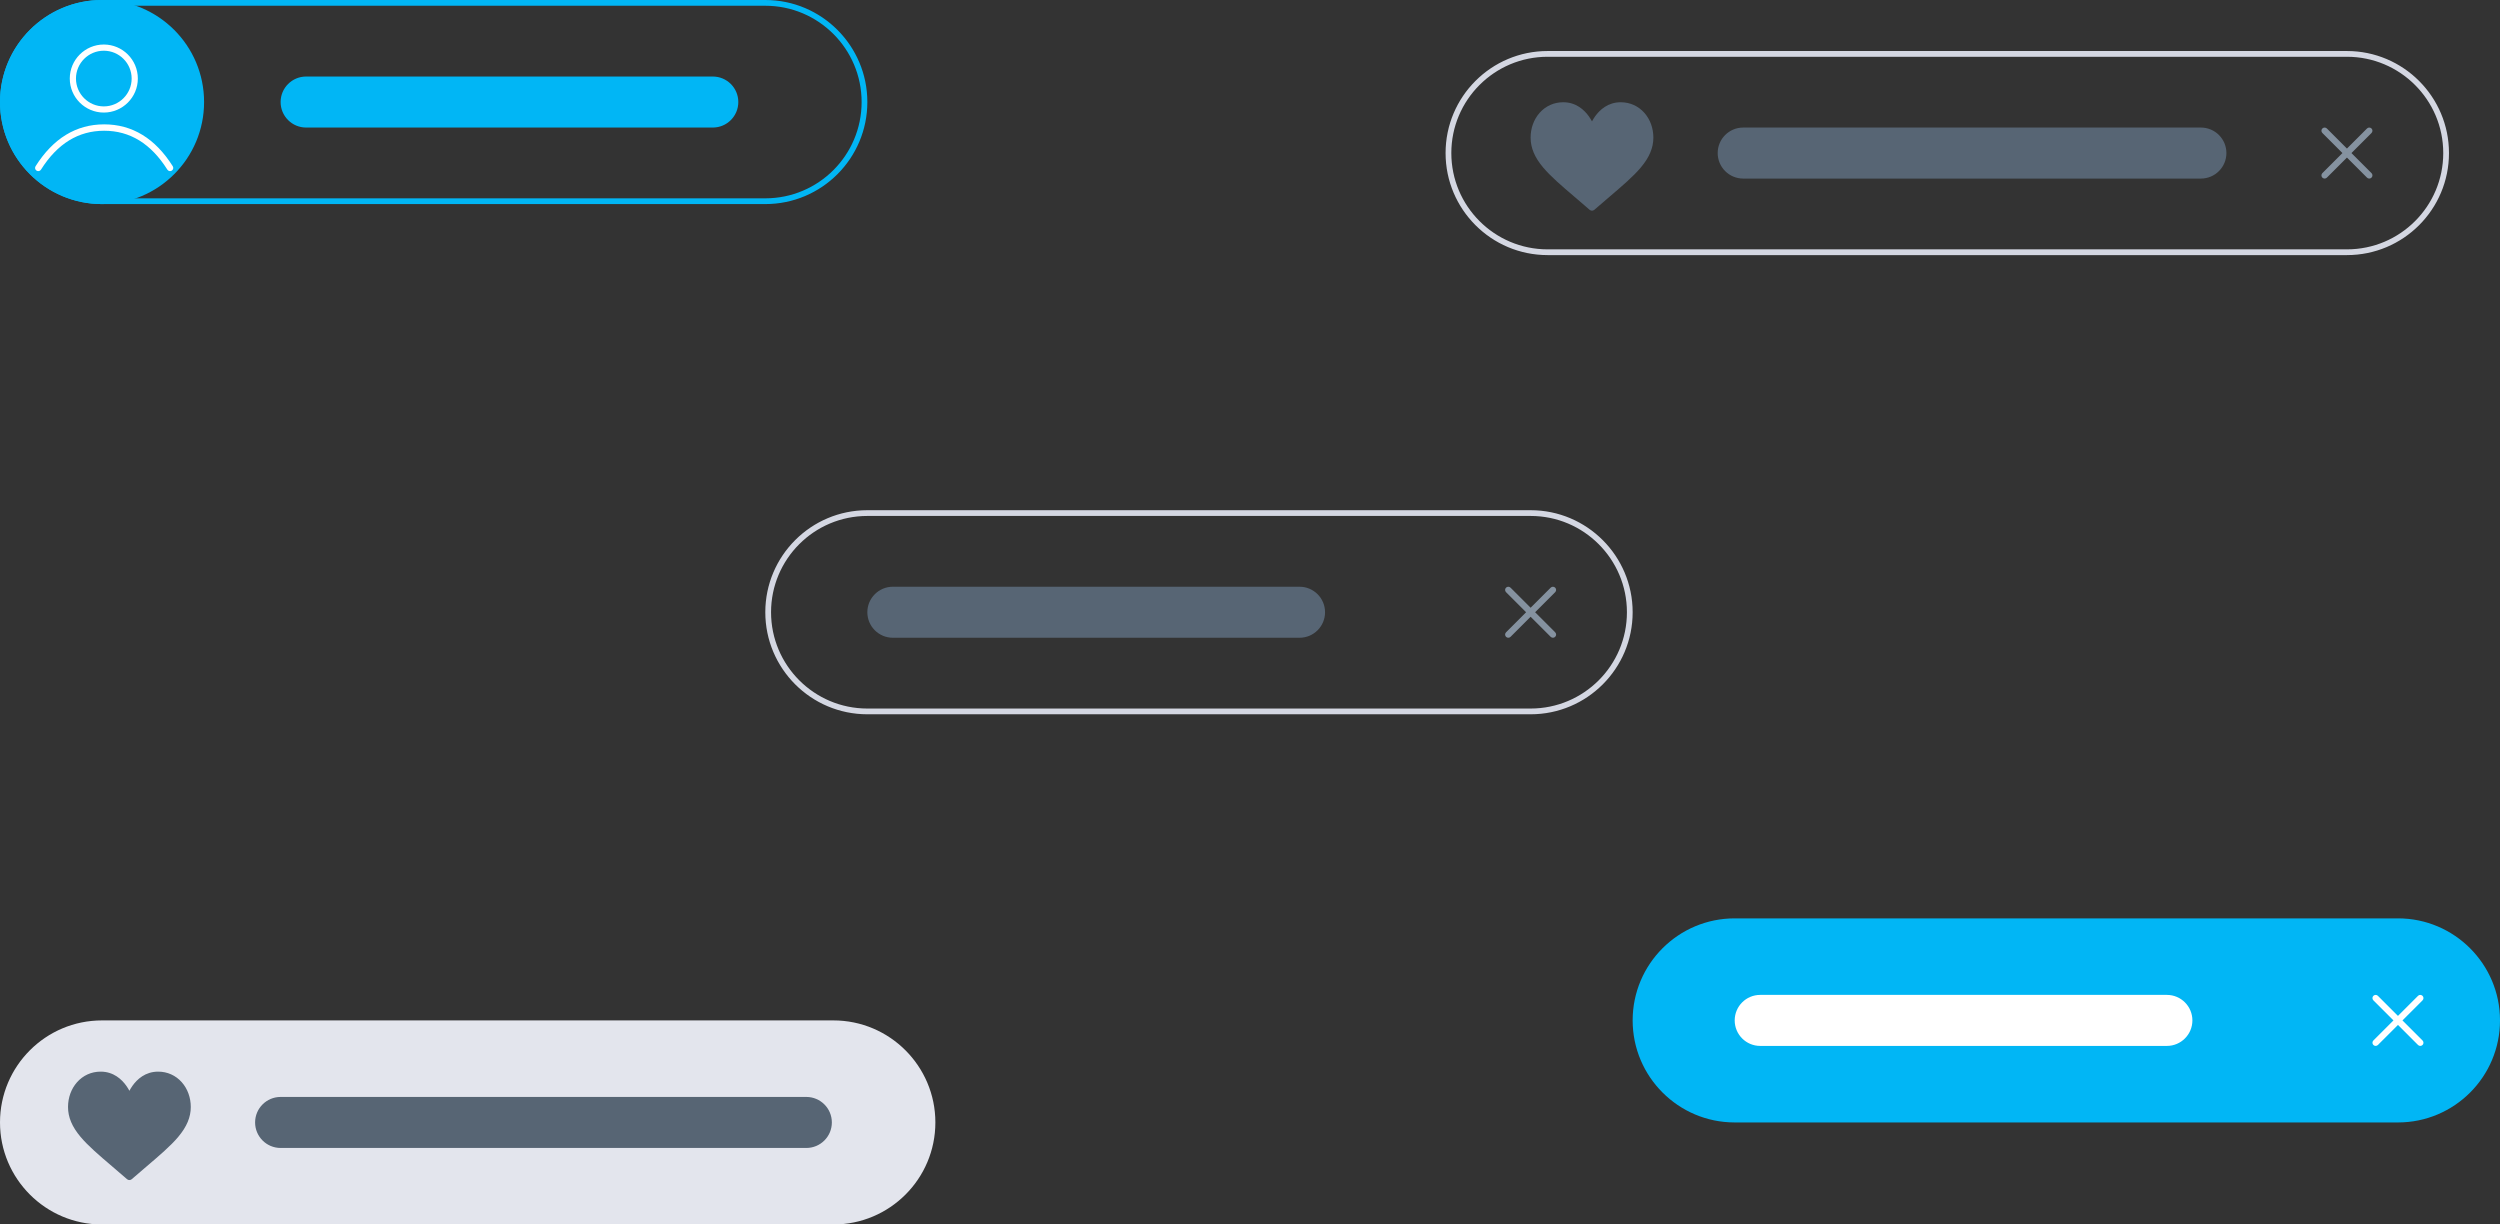 <?xml version="1.0" encoding="UTF-8"?>
<svg width="147px" height="72px" viewBox="0 0 147 72" version="1.1" xmlns="http://www.w3.org/2000/svg" xmlns:xlink="http://www.w3.org/1999/xlink">
    <rect x="0" y="0" width="147" height="72" fill="#333333" stroke="none"/>
    <!-- Generator: Sketch 53.2 (72643) - https://sketchapp.com -->
    <title>chip</title>
    <desc>Created with Sketch.</desc>
    <g id="pages" stroke="none" stroke-width="1" fill="none" fill-rule="evenodd">
        <g id="componentes-V2" transform="translate(-831, -2477)">
            <g id="chip" transform="translate(831, 2477)">
                <g id="Group-90" transform="translate(85, 3)">
                    <g id="like" transform="translate(5, 3)" fill="#576574" fill-rule="nonzero">
                        <path d="M3.609,6.388 C3.559,6.388 3.509,6.371 3.47,6.336 L3.46,6.328 C3.153,6.059 2.864,5.813 2.585,5.575 C1.835,4.936 1.188,4.384 0.738,3.849 C0.234,3.25 0,2.692 0,2.091 C0,1.54 0.187,1.024 0.527,0.638 C0.883,0.234 1.376,0.012 1.917,0.012 C2.678,0.012 3.159,0.466 3.429,0.847 C3.499,0.946 3.559,1.045 3.609,1.138 C3.659,1.045 3.718,0.946 3.788,0.847 C4.058,0.466 4.54,0.012 5.3,0.012 C5.841,0.012 6.335,0.234 6.691,0.638 C7.031,1.024 7.218,1.54 7.218,2.091 C7.218,2.692 6.983,3.25 6.48,3.849 C6.03,4.384 5.382,4.936 4.633,5.575 C4.354,5.813 4.065,6.059 3.757,6.328 L3.748,6.336 C3.708,6.371 3.659,6.388 3.609,6.388 Z" id="Path"></path>
                    </g>
                    <path d="M0.338,6 C0.338,9.123 2.875,11.662 6,11.662 L53,11.662 C56.126,11.662 58.663,9.127 58.663,6 C58.663,2.877 56.125,0.338 53,0.338 L6,0.338 C2.874,0.338 0.338,2.873 0.338,6 Z M5.32907052e-14,6 C5.32907052e-14,2.686 2.688,0 6,0 L53,0 C56.314,0 59,2.693 59,6 C59,9.314 56.312,12 53,12 L6,12 C2.686,12 5.32907052e-14,9.307 5.32907052e-14,6 Z" id="button-[0-16]" fill="#D4D7E2" fill-rule="nonzero"></path>
                    <path d="M16,6 C16,5.172 16.672,4.5 17.5,4.5 L44.413,4.5 C45.241,4.5 45.913,5.172 45.913,6 C45.913,6.828 45.241,7.5 44.413,7.5 L17.5,7.5 C16.672,7.5 16,6.828 16,6 Z" id="Path" fill="#576574" fill-rule="nonzero"></path>
                    <g id="Group-29" transform="translate(50, 3)">
                        <rect id="bkgd" x="0" y="0" width="6" height="6" rx="3"></rect>
                        <path d="M3.265,3 L4.445,1.82 C4.518,1.747 4.518,1.628 4.445,1.555 C4.372,1.482 4.253,1.482 4.18,1.555 L3,2.735 L1.82,1.555 C1.747,1.482 1.628,1.482 1.555,1.555 C1.482,1.628 1.482,1.747 1.555,1.82 L2.735,3 L1.555,4.18 C1.482,4.253 1.482,4.372 1.555,4.445 C1.592,4.482 1.64,4.5 1.688,4.5 C1.736,4.5 1.784,4.482 1.82,4.445 L3,3.265 L4.18,4.445 C4.217,4.482 4.265,4.5 4.313,4.5 C4.36,4.5 4.409,4.482 4.445,4.445 C4.518,4.372 4.518,4.253 4.445,4.18 L3.265,3 Z" id="Shape" fill="#8592A0" fill-rule="nonzero"></path>
                    </g>
                </g>
                <g id="Group-88" fill-rule="nonzero">
                    <path d="M0.338,6 C0.338,9.123 2.875,11.662 6,11.662 L45,11.662 C48.126,11.662 50.663,9.127 50.663,6 C50.663,2.877 48.125,0.338 45,0.338 L6,0.338 C2.874,0.338 0.338,2.873 0.338,6 Z M0,6 C0,2.686 2.688,0 6,0 L45,0 C48.314,0 51,2.693 51,6 C51,9.314 48.312,12 45,12 L6,12 C2.686,12 0,9.307 0,6 Z" id="button-[0-16]" fill="#01B6F5"></path>
                    <path d="M16.5,6 C16.5,5.172 17.172,4.5 18,4.5 L41.913,4.5 C42.741,4.5 43.413,5.172 43.413,6 C43.413,6.828 42.741,7.5 41.913,7.5 L18,7.5 C17.172,7.5 16.5,6.828 16.5,6 Z" id="Path" fill="#01B6F5"></path>
                    <g id="Group-18">
                        <circle id="Oval" fill="#01B6F5" cx="6" cy="6" r="6"></circle>
                        <g id="person" transform="translate(2, 2.5)" fill="#FFFFFF">
                            <path d="M4.104,4.119 C3.001,4.119 2.103,3.222 2.103,2.119 C2.103,1.015 3.001,0.118 4.104,0.118 C5.207,0.118 6.105,1.015 6.105,2.119 C6.105,3.222 5.207,4.119 4.104,4.119 Z M4.104,0.482 C3.202,0.482 2.467,1.216 2.467,2.119 C2.467,3.021 3.202,3.756 4.104,3.756 C5.007,3.756 5.741,3.021 5.741,2.119 C5.741,1.216 5.007,0.482 4.104,0.482 Z" id="Shape"></path>
                            <path d="M0.409,7.475 C0.353,7.563 0.237,7.589 0.15,7.534 C0.062,7.478 0.036,7.362 0.091,7.275 C1.124,5.64 2.474,4.812 4.125,4.812 C5.776,4.812 7.126,5.64 8.159,7.275 C8.214,7.362 8.188,7.478 8.1,7.534 C8.013,7.589 7.897,7.563 7.841,7.475 C6.874,5.944 5.64,5.188 4.125,5.188 C2.61,5.188 1.376,5.944 0.409,7.475 Z" id="Line-2"></path>
                        </g>
                    </g>
                </g>
                <g id="Group-92" transform="translate(45, 30)">
                    <path d="M0.338,6 C0.338,9.123 2.875,11.662 6,11.662 L45,11.662 C48.126,11.662 50.663,9.127 50.663,6 C50.663,2.877 48.125,0.338 45,0.338 L6,0.338 C2.874,0.338 0.338,2.873 0.338,6 Z M0,6 C0,2.686 2.688,0 6,0 L45,0 C48.314,0 51,2.693 51,6 C51,9.314 48.312,12 45,12 L6,12 C2.686,12 0,9.307 0,6 Z" id="button-[0-16]" fill="#D4D7E2" fill-rule="nonzero"></path>
                    <path d="M6,6 C6,5.172 6.672,4.5 7.5,4.5 L31.413,4.5 C32.241,4.5 32.913,5.172 32.913,6 C32.913,6.828 32.241,7.5 31.413,7.5 L7.5,7.5 C6.672,7.5 6,6.828 6,6 Z" id="Path" fill="#576574" fill-rule="nonzero"></path>
                    <g id="Group-29" transform="translate(42, 3)">
                        <rect id="bkgd" x="0" y="0" width="6" height="6" rx="3"></rect>
                        <path d="M3.265,3 L4.445,1.82 C4.518,1.747 4.518,1.628 4.445,1.555 C4.372,1.482 4.253,1.482 4.18,1.555 L3,2.735 L1.82,1.555 C1.747,1.482 1.628,1.482 1.555,1.555 C1.482,1.628 1.482,1.747 1.555,1.82 L2.735,3 L1.555,4.18 C1.482,4.253 1.482,4.372 1.555,4.445 C1.592,4.482 1.64,4.5 1.688,4.5 C1.736,4.5 1.784,4.482 1.82,4.445 L3,3.265 L4.18,4.445 C4.217,4.482 4.265,4.5 4.313,4.5 C4.36,4.5 4.409,4.482 4.445,4.445 C4.518,4.372 4.518,4.253 4.445,4.18 L3.265,3 Z" id="Shape" fill="#8592A0" fill-rule="nonzero"></path>
                    </g>
                </g>
                <g id="Group-92" transform="translate(96, 54)">
                    <path d="M0,6 C0,2.686 2.688,0 6,0 L45,0 C48.314,0 51,2.693 51,6 C51,9.314 48.312,12 45,12 L6,12 C2.686,12 0,9.307 0,6 Z" id="Path" fill="#01B6F5" fill-rule="nonzero"></path>
                    <path d="M6,6 C6,5.172 6.672,4.5 7.5,4.5 L31.413,4.5 C32.241,4.5 32.913,5.172 32.913,6 C32.913,6.828 32.241,7.5 31.413,7.5 L7.5,7.5 C6.672,7.5 6,6.828 6,6 Z" id="Path" fill="#FFFFFF" fill-rule="nonzero"></path>
                    <g id="Group-29" transform="translate(42, 3)">
                        <rect id="bkgd" x="0" y="0" width="6" height="6" rx="3"></rect>
                        <path d="M3.265,3 L4.445,1.82 C4.518,1.747 4.518,1.628 4.445,1.555 C4.372,1.482 4.253,1.482 4.18,1.555 L3,2.735 L1.82,1.555 C1.747,1.482 1.628,1.482 1.555,1.555 C1.482,1.628 1.482,1.747 1.555,1.82 L2.735,3 L1.555,4.18 C1.482,4.253 1.482,4.372 1.555,4.445 C1.592,4.482 1.64,4.5 1.688,4.5 C1.736,4.5 1.784,4.482 1.82,4.445 L3,3.265 L4.18,4.445 C4.217,4.482 4.265,4.5 4.313,4.5 C4.36,4.5 4.409,4.482 4.445,4.445 C4.518,4.372 4.518,4.253 4.445,4.18 L3.265,3 Z" id="Shape" fill="#FFFFFF" fill-rule="nonzero"></path>
                    </g>
                </g>
                <g id="Group-93" transform="translate(0, 60)" fill-rule="nonzero">
                    <path d="M4.61852778e-14,6 C4.61852778e-14,2.686 2.688,0 6,0 L49,0 C52.314,0 55,2.693 55,6 C55,9.314 52.312,12 49,12 L6,12 C2.686,12 4.61852778e-14,9.307 4.61852778e-14,6 Z" id="button-[0-16]" fill="#E3E5ED"></path>
                    <path d="M15,6 C15,5.172 15.672,4.5 16.5,4.5 L47.413,4.5 C48.241,4.5 48.913,5.172 48.913,6 C48.913,6.828 48.241,7.5 47.413,7.5 L16.5,7.5 C15.672,7.5 15,6.828 15,6 Z" id="Path" fill="#576574"></path>
                    <g id="like" transform="translate(4, 3)" fill="#576574">
                        <path d="M3.609,6.388 C3.559,6.388 3.509,6.371 3.47,6.336 L3.46,6.328 C3.153,6.059 2.864,5.813 2.585,5.575 C1.835,4.936 1.188,4.384 0.738,3.849 C0.234,3.25 0,2.692 0,2.091 C0,1.54 0.187,1.024 0.527,0.638 C0.883,0.234 1.376,0.012 1.917,0.012 C2.678,0.012 3.159,0.466 3.429,0.847 C3.499,0.946 3.559,1.045 3.609,1.138 C3.659,1.045 3.718,0.946 3.788,0.847 C4.058,0.466 4.54,0.012 5.3,0.012 C5.841,0.012 6.335,0.234 6.691,0.638 C7.031,1.024 7.218,1.54 7.218,2.091 C7.218,2.692 6.983,3.25 6.48,3.849 C6.03,4.384 5.382,4.936 4.633,5.575 C4.354,5.813 4.065,6.059 3.757,6.328 L3.748,6.336 C3.708,6.371 3.659,6.388 3.609,6.388 Z" id="Path"></path>
                    </g>
                </g>
            </g>
        </g>
    </g>
</svg>